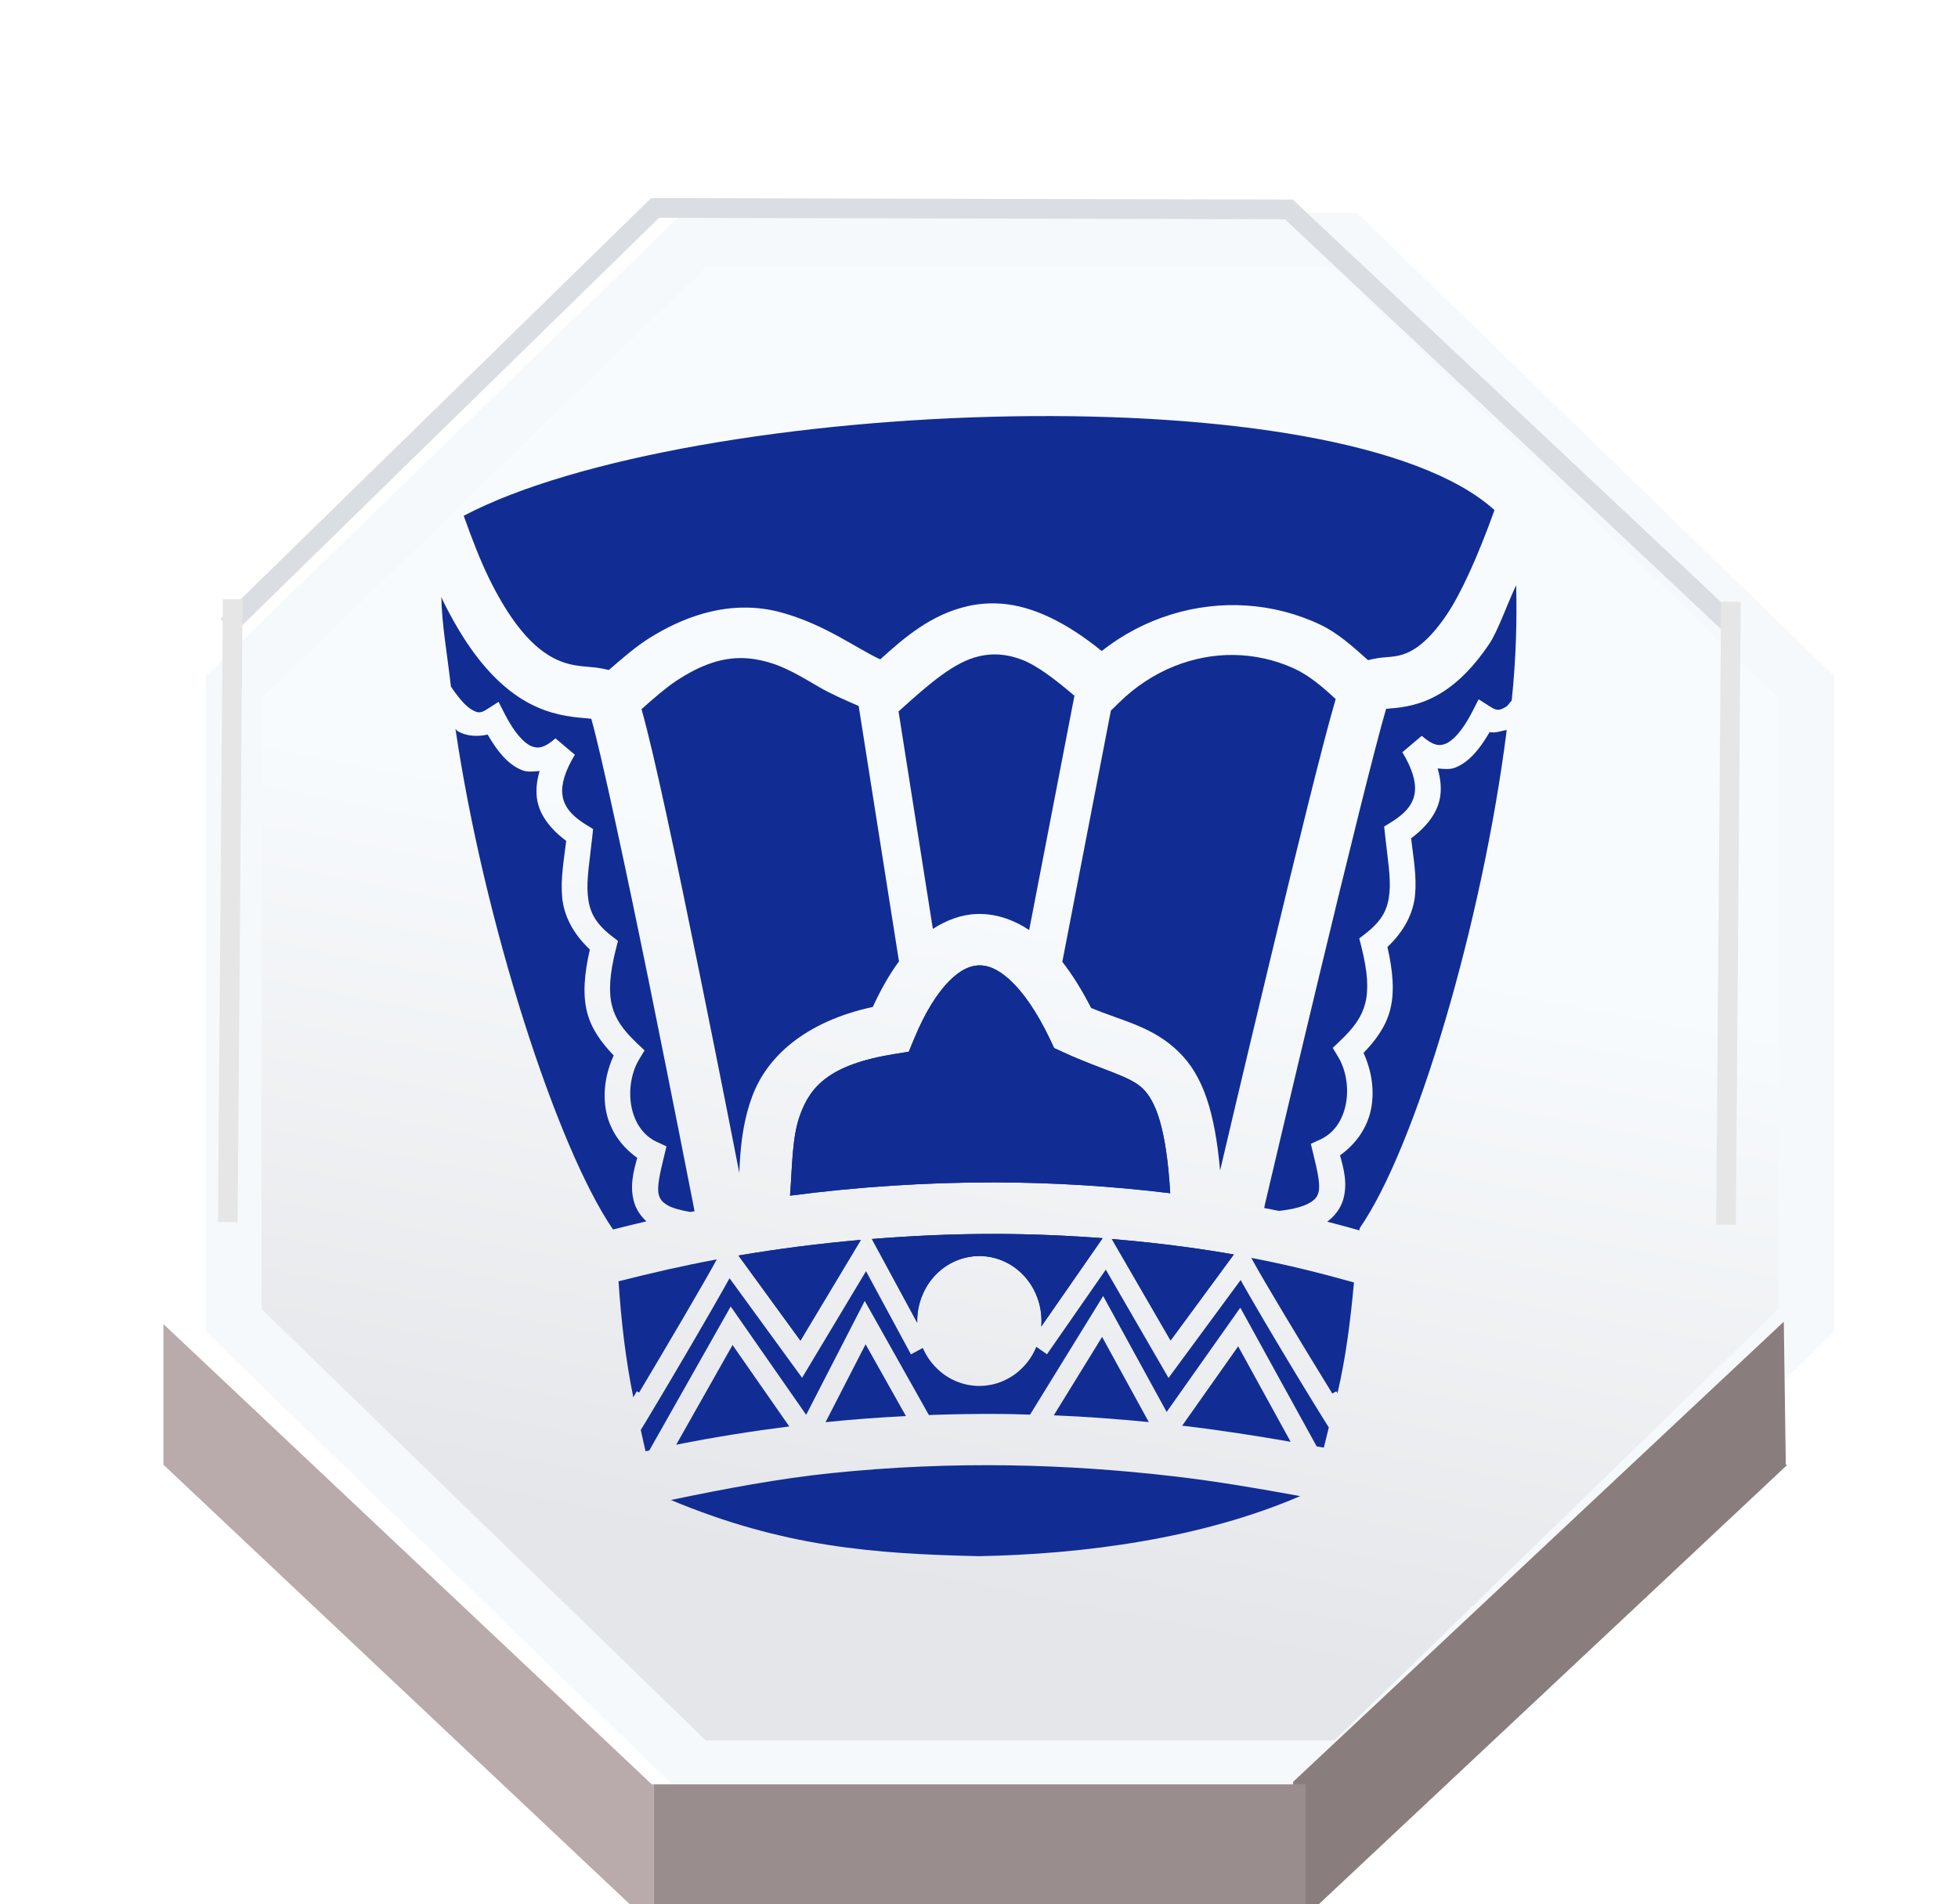 <?xml version="1.0" encoding="UTF-8" standalone="no"?>
<svg
   xmlns:dc="http://purl.org/dc/elements/1.1/"
   xmlns:cc="http://creativecommons.org/ns#"
   xmlns:rdf="http://www.w3.org/1999/02/22-rdf-syntax-ns#"
   xmlns:svg="http://www.w3.org/2000/svg"
   xmlns="http://www.w3.org/2000/svg"
   xmlns:xlink="http://www.w3.org/1999/xlink"
   xmlns:sodipodi="http://sodipodi.sourceforge.net/DTD/sodipodi-0.dtd"
   xmlns:inkscape="http://www.inkscape.org/namespaces/inkscape"
   sodipodi:docname="blue_king.svg"
   inkscape:version="1.0 (4035a4fb49, 2020-05-01)"
   version="1.1"
   id="svg2"
   height="106.985"
   width="110">
  <defs
     id="defs10">
    <linearGradient
       id="linearGradient3671"
       inkscape:collect="always">
      <stop
         id="stop3667"
         offset="0"
         style="stop-color:#e5e6e9;stop-opacity:1" />
      <stop
         id="stop3669"
         offset="1"
         style="stop-color:#f8fbfd;stop-opacity:1" />
    </linearGradient>
    <filter
       style="color-interpolation-filters:sRGB"
       id="f1"
       x="0"
       y="0"
       width="1.5"
       height="1.5">
      <feOffset
         result="offOut"
         in="SourceAlpha"
         dx="1"
         dy="0"
         id="feOffset3039" />
      <feGaussianBlur
         result="blurOut"
         in="offOut"
         stdDeviation="1"
         id="feGaussianBlur3041" />
      <!--
      <feBlend in="SourceGraphic" in2="blurOut" mode="normal" />
-->
    </filter>
    <linearGradient
       id="grad1"
       x1="0"
       y1="0"
       x2="0"
       y2="1">
      <stop
         offset="20%"
         style="stop-color:rgb(255,255,255);stop-opacity:0.6"
         id="stop3034" />
      <stop
         offset="50%"
         style="stop-color:rgb(220,0,0);stop-opacity:0.5"
         id="stop3036" />
    </linearGradient>
    <linearGradient
       id="grad0"
       x1="0"
       y1="0"
       x2="0"
       y2="1">
      <stop
         offset="20%"
         style="stop-color:rgb(0,0,0);stop-opacity:0.3"
         id="stop3029" />
      <stop
         offset="100%"
         style="stop-color:rgb(0,0,0);stop-opacity:0.6"
         id="stop3031" />
    </linearGradient>
    <inkscape:path-effect
       oposite_fuse="false"
       fuse_paths="true"
       discard_orig_path="false"
       mode="free"
       is_visible="true"
       id="path-effect4557-0-4"
       center_point="273.858,413.926"
       end_point="273.503,477.302"
       start_point="274.213,350.551"
       effect="mirror_symmetry" />
    <filter
       id="filter18479"
       inkscape:label="Drop Shadow"
       style="color-interpolation-filters:sRGB">
      <feFlood
         id="feFlood18469"
         result="flood"
         flood-color="rgb(91,93,90)"
         flood-opacity="1" />
      <feComposite
         id="feComposite18471"
         result="composite1"
         operator="in"
         in2="SourceGraphic"
         in="flood" />
      <feGaussianBlur
         id="feGaussianBlur18473"
         result="blur"
         stdDeviation="0"
         in="composite1" />
      <feOffset
         id="feOffset18475"
         result="offset"
         dy="4"
         dx="0" />
      <feComposite
         id="feComposite18477"
         result="composite2"
         operator="over"
         in2="offset"
         in="SourceGraphic" />
    </filter>
    <filter
       id="filter18479-1"
       inkscape:label="Drop Shadow"
       style="color-interpolation-filters:sRGB">
      <feFlood
         id="feFlood18469-6"
         result="flood"
         flood-color="rgb(91,93,90)"
         flood-opacity="1" />
      <feComposite
         id="feComposite18471-2"
         result="composite1"
         operator="in"
         in2="SourceGraphic"
         in="flood" />
      <feGaussianBlur
         id="feGaussianBlur18473-4"
         result="blur"
         stdDeviation="0"
         in="composite1" />
      <feOffset
         id="feOffset18475-8"
         result="offset"
         dy="4"
         dx="0" />
      <feComposite
         id="feComposite18477-8"
         result="composite2"
         operator="over"
         in2="offset"
         in="SourceGraphic" />
    </filter>
    <filter
       id="filter3592"
       inkscape:label="Drop Shadow"
       style="color-interpolation-filters:sRGB">
      <feFlood
         id="feFlood3582"
         result="flood"
         flood-color="rgb(0,0,0)"
         flood-opacity="0.498" />
      <feComposite
         id="feComposite3584"
         result="composite1"
         operator="in"
         in2="SourceGraphic"
         in="flood" />
      <feGaussianBlur
         id="feGaussianBlur3586"
         result="blur"
         stdDeviation="1"
         in="composite1" />
      <feOffset
         id="feOffset3588"
         result="offset"
         dy="4"
         dx="-1.38778e-16" />
      <feComposite
         id="feComposite3590"
         result="composite2"
         operator="over"
         in2="offset"
         in="SourceGraphic" />
    </filter>
    <filter
       id="filter3858"
       inkscape:label="Drop Shadow"
       style="color-interpolation-filters:sRGB">
      <feFlood
         id="feFlood3848"
         result="flood"
         flood-color="rgb(211,214,221)"
         flood-opacity="0.498" />
      <feComposite
         id="feComposite3850"
         result="composite1"
         operator="in"
         in2="SourceGraphic"
         in="flood" />
      <feGaussianBlur
         id="feGaussianBlur3852"
         result="blur"
         stdDeviation="0.5"
         in="composite1" />
      <feOffset
         id="feOffset3854"
         result="offset"
         dy="1"
         dx="-1.38778e-16" />
      <feComposite
         id="feComposite3856"
         result="composite2"
         operator="over"
         in2="offset"
         in="SourceGraphic" />
    </filter>
    <filter
       id="filter4473"
       inkscape:label="Drop Shadow"
       style="color-interpolation-filters:sRGB">
      <feFlood
         id="feFlood4463"
         result="flood"
         flood-color="rgb(0,0,0)"
         flood-opacity="0.498" />
      <feComposite
         id="feComposite4465"
         result="composite1"
         operator="in"
         in2="SourceGraphic"
         in="flood" />
      <feGaussianBlur
         id="feGaussianBlur4467"
         result="blur"
         stdDeviation="1"
         in="composite1" />
      <feOffset
         id="feOffset4469"
         result="offset"
         dy="4"
         dx="1.9" />
      <feComposite
         id="feComposite4471"
         result="composite2"
         operator="over"
         in2="offset"
         in="SourceGraphic" />
    </filter>
    <filter
       id="filter5784"
       inkscape:label="Drop Shadow"
       style="color-interpolation-filters:sRGB">
      <feFlood
         id="feFlood5774"
         result="flood"
         flood-color="rgb(0,0,0)"
         flood-opacity="0.498" />
      <feComposite
         id="feComposite5776"
         result="composite1"
         operator="out"
         in2="SourceGraphic"
         in="flood" />
      <feGaussianBlur
         id="feGaussianBlur5778"
         result="blur"
         stdDeviation="2"
         in="composite1" />
      <feOffset
         id="feOffset5780"
         result="offset"
         dy="-2.41474e-15"
         dx="-6.38378e-16" />
      <feComposite
         id="feComposite5782"
         result="composite2"
         operator="atop"
         in2="SourceGraphic"
         in="offset" />
    </filter>
    <filter
       id="filter5909"
       inkscape:label="Drop Shadow"
       style="color-interpolation-filters:sRGB">
      <feFlood
         id="feFlood5899"
         result="flood"
         flood-color="rgb(0,0,0)"
         flood-opacity="0.498" />
      <feComposite
         id="feComposite5901"
         result="composite1"
         operator="out"
         in2="SourceGraphic"
         in="flood" />
      <feGaussianBlur
         id="feGaussianBlur5903"
         result="blur"
         stdDeviation="2"
         in="composite1" />
      <feOffset
         id="feOffset5905"
         result="offset"
         dy="-2.41474e-15"
         dx="-6.38378e-16" />
      <feComposite
         id="feComposite5907"
         result="composite2"
         operator="atop"
         in2="SourceGraphic"
         in="offset" />
    </filter>
    <filter
       id="filter6983"
       inkscape:label="Drop Shadow"
       style="color-interpolation-filters:sRGB">
      <feFlood
         id="feFlood6973"
         result="flood"
         flood-color="rgb(0,0,0)"
         flood-opacity="0.498" />
      <feComposite
         id="feComposite6975"
         result="composite1"
         operator="out"
         in2="SourceGraphic"
         in="flood" />
      <feGaussianBlur
         id="feGaussianBlur6977"
         result="blur"
         stdDeviation="1"
         in="composite1" />
      <feOffset
         id="feOffset6979"
         result="offset"
         dy="1.8"
         dx="-6.38378e-16" />
      <feComposite
         id="feComposite6981"
         result="composite2"
         operator="atop"
         in2="SourceGraphic"
         in="offset" />
    </filter>
    <filter
       id="filter7360"
       inkscape:label="Drop Shadow"
       style="color-interpolation-filters:sRGB">
      <feFlood
         id="feFlood7350"
         result="flood"
         flood-color="rgb(0,0,0)"
         flood-opacity="0.498" />
      <feComposite
         id="feComposite7352"
         result="composite1"
         operator="out"
         in2="SourceGraphic"
         in="flood" />
      <feGaussianBlur
         id="feGaussianBlur7354"
         result="blur"
         stdDeviation="1"
         in="composite1" />
      <feOffset
         id="feOffset7356"
         result="offset"
         dy="1"
         dx="-6.38378e-16" />
      <feComposite
         id="feComposite7358"
         result="composite2"
         operator="atop"
         in2="SourceGraphic"
         in="offset" />
    </filter>
    <filter
       id="filter7608"
       inkscape:label="Drop Shadow"
       style="color-interpolation-filters:sRGB">
      <feFlood
         id="feFlood7598"
         result="flood"
         flood-color="rgb(0,0,0)"
         flood-opacity="0.498" />
      <feComposite
         id="feComposite7600"
         result="composite1"
         operator="out"
         in2="SourceGraphic"
         in="flood" />
      <feGaussianBlur
         id="feGaussianBlur7602"
         result="blur"
         stdDeviation="1"
         in="composite1" />
      <feOffset
         id="feOffset7604"
         result="offset"
         dy="1"
         dx="-6.38378e-16" />
      <feComposite
         id="feComposite7606"
         result="composite2"
         operator="atop"
         in2="SourceGraphic"
         in="offset" />
    </filter>
    <filter
       id="filter9552"
       inkscape:label="Drop Shadow"
       style="color-interpolation-filters:sRGB">
      <feFlood
         id="feFlood9542"
         result="flood"
         flood-color="rgb(0,0,0)"
         flood-opacity="0.498" />
      <feComposite
         id="feComposite9544"
         result="composite1"
         operator="out"
         in2="SourceGraphic"
         in="flood" />
      <feGaussianBlur
         id="feGaussianBlur9546"
         result="blur"
         stdDeviation="1"
         in="composite1" />
      <feOffset
         id="feOffset9548"
         result="offset"
         dy="1.5"
         dx="-6.38378e-16" />
      <feComposite
         id="feComposite9550"
         result="composite2"
         operator="atop"
         in2="SourceGraphic"
         in="offset" />
    </filter>
    <filter
       height="1.5"
       width="1.5"
       y="0"
       x="0"
       id="f1-5"
       style="color-interpolation-filters:sRGB">
      <feOffset
         id="feOffset3039-3"
         dy="0"
         dx="1"
         in="SourceAlpha"
         result="offOut" />
      <feGaussianBlur
         id="feGaussianBlur3041-5"
         stdDeviation="1"
         in="offOut"
         result="blurOut" />
      <!--
      <feBlend in="SourceGraphic" in2="blurOut" mode="normal" />
-->
    </filter>
    <inkscape:path-effect
       effect="mirror_symmetry"
       start_point="274.213,350.551"
       end_point="273.503,477.302"
       center_point="273.858,413.926"
       id="path-effect4557-0-4-2"
       is_visible="true"
       mode="free"
       discard_orig_path="false"
       fuse_paths="true"
       oposite_fuse="false" />
    <filter
       style="color-interpolation-filters:sRGB"
       inkscape:label="Drop Shadow"
       id="filter18479-7">
      <feFlood
         flood-opacity="1"
         flood-color="rgb(91,93,90)"
         result="flood"
         id="feFlood18469-0" />
      <feComposite
         in="flood"
         in2="SourceGraphic"
         operator="in"
         result="composite1"
         id="feComposite18471-9" />
      <feGaussianBlur
         in="composite1"
         stdDeviation="0"
         result="blur"
         id="feGaussianBlur18473-3" />
      <feOffset
         dx="0"
         dy="4"
         result="offset"
         id="feOffset18475-6" />
      <feComposite
         in="SourceGraphic"
         in2="offset"
         operator="over"
         result="composite2"
         id="feComposite18477-0" />
    </filter>
    <linearGradient
       inkscape:collect="always"
       xlink:href="#linearGradient3671"
       id="linearGradient3673-6"
       x1="324.016"
       y1="636.05"
       x2="330.455"
       y2="604.455"
       gradientUnits="userSpaceOnUse"
       spreadMethod="pad" />
    <filter
       style="color-interpolation-filters:sRGB"
       inkscape:label="Drop Shadow"
       id="filter4473-1">
      <feFlood
         flood-opacity="0.498"
         flood-color="rgb(0,0,0)"
         result="flood"
         id="feFlood4463-8" />
      <feComposite
         in="flood"
         in2="SourceGraphic"
         operator="in"
         result="composite1"
         id="feComposite4465-7" />
      <feGaussianBlur
         in="composite1"
         stdDeviation="1"
         result="blur"
         id="feGaussianBlur4467-9" />
      <feOffset
         dx="1.9"
         dy="4"
         result="offset"
         id="feOffset4469-2" />
      <feComposite
         in="SourceGraphic"
         in2="offset"
         operator="over"
         result="composite2"
         id="feComposite4471-0" />
    </filter>
    <filter
       style="color-interpolation-filters:sRGB"
       inkscape:label="Drop Shadow"
       id="filter3592-2">
      <feFlood
         flood-opacity="0.498"
         flood-color="rgb(0,0,0)"
         result="flood"
         id="feFlood3582-3" />
      <feComposite
         in="flood"
         in2="SourceGraphic"
         operator="in"
         result="composite1"
         id="feComposite3584-7" />
      <feGaussianBlur
         in="composite1"
         stdDeviation="1"
         result="blur"
         id="feGaussianBlur3586-5" />
      <feOffset
         dx="-1.38778e-16"
         dy="4"
         result="offset"
         id="feOffset3588-9" />
      <feComposite
         in="SourceGraphic"
         in2="offset"
         operator="over"
         result="composite2"
         id="feComposite3590-2" />
    </filter>
    <filter
       style="color-interpolation-filters:sRGB"
       inkscape:label="Drop Shadow"
       id="filter3858-2">
      <feFlood
         flood-opacity="0.498"
         flood-color="rgb(211,214,221)"
         result="flood"
         id="feFlood3848-8" />
      <feComposite
         in="flood"
         in2="SourceGraphic"
         operator="in"
         result="composite1"
         id="feComposite3850-9" />
      <feGaussianBlur
         in="composite1"
         stdDeviation="0.5"
         result="blur"
         id="feGaussianBlur3852-7" />
      <feOffset
         dx="-1.38778e-16"
         dy="1"
         result="offset"
         id="feOffset3854-3" />
      <feComposite
         in="SourceGraphic"
         in2="offset"
         operator="over"
         result="composite2"
         id="feComposite3856-6" />
    </filter>
    <filter
       style="color-interpolation-filters:sRGB"
       inkscape:label="Drop Shadow"
       id="filter5602">
      <feFlood
         flood-opacity="0.498"
         flood-color="rgb(0,0,0)"
         result="flood"
         id="feFlood5592" />
      <feComposite
         in="flood"
         in2="SourceGraphic"
         operator="out"
         result="composite1"
         id="feComposite5594" />
      <feGaussianBlur
         in="composite1"
         stdDeviation="1"
         result="blur"
         id="feGaussianBlur5596" />
      <feOffset
         dx="-6.38378e-16"
         dy="0.8"
         result="offset"
         id="feOffset5598" />
      <feComposite
         in="offset"
         in2="SourceGraphic"
         operator="atop"
         result="composite2"
         id="feComposite5600" />
    </filter>
    <filter
       style="color-interpolation-filters:sRGB"
       inkscape:label="Drop Shadow"
       id="filter3218">
      <feFlood
         flood-opacity="0.498"
         flood-color="rgb(0,0,0)"
         result="flood"
         id="feFlood3208" />
      <feComposite
         in="flood"
         in2="SourceGraphic"
         operator="out"
         result="composite1"
         id="feComposite3210" />
      <feGaussianBlur
         in="composite1"
         stdDeviation="1"
         result="blur"
         id="feGaussianBlur3212" />
      <feOffset
         dx="0"
         dy="1.5"
         result="offset"
         id="feOffset3214" />
      <feComposite
         in="offset"
         in2="SourceGraphic"
         operator="atop"
         result="composite2"
         id="feComposite3216" />
    </filter>
  </defs>
  <sodipodi:namedview
     inkscape:document-rotation="0"
     inkscape:snap-global="false"
     showguides="false"
     inkscape:pagecheckerboard="true"
     fit-margin-bottom="0"
     fit-margin-right="0"
     fit-margin-left="0"
     fit-margin-top="0"
     inkscape:current-layer="layer1"
     inkscape:window-maximized="1"
     inkscape:window-y="-8"
     inkscape:window-x="-8"
     inkscape:cy="69.548261"
     inkscape:cx="14.438326"
     inkscape:zoom="2.8284271"
     showgrid="false"
     id="namedview8"
     inkscape:window-height="1017"
     inkscape:window-width="1920"
     inkscape:pageshadow="2"
     inkscape:pageopacity="0"
     guidetolerance="10"
     gridtolerance="10"
     objecttolerance="10"
     borderopacity="1"
     bordercolor="#666666"
     pagecolor="#ffffff" />
  <g
     transform="translate(9.038,11.697)"
     style="display:inline"
     inkscape:label="Background"
     id="layer1"
     inkscape:groupmode="layer">
    <g
       id="text2985-2"
       style="font-style:normal;font-weight:normal;font-size:40px;line-height:125%;font-family:Sans;letter-spacing:0px;word-spacing:0px;fill:#b40000;fill-opacity:1;stroke:none"
       transform="translate(-122.648,-947.923)" />
    <g
       transform="translate(-9.038,-11.697)"
       id="g23850">
      <g
         id="layer1-2"
         inkscape:label="Background"
         style="display:inline"
         transform="translate(-1,17.219)">
        <g
           style="display:inline"
           id="g8433"
           transform="translate(4.629,-1.596)">
          <polygon
             transform="matrix(1.286,0,0,1.249,-365.438,-724.621)"
             style="fill:url(#linearGradient3673-6);fill-opacity:1;stroke:#f6f9fb;stroke-width:2.44;stroke-opacity:0.996;filter:url(#filter4473-1)"
             points="289.651,623.037 289.651,594.574 309.773,574.451 338.232,574.451 358.359,594.574 358.359,623.037 358.295,623.102 338.232,643.16 309.855,643.16 309.773,643.16 "
             id="polygon3242-9" />
          <g
             transform="matrix(1.106,0,0,1.106,0.386,-9.723)"
             style="fill:#b9abab;fill-opacity:1"
             id="g2351-3">
            <g
               style="filter:url(#filter3592-2)"
               id="g2776-1">
              <polygon
                 style="fill:#877a7a;fill-opacity:0.969;stroke:none"
                 points="358.299,623.105 358.299,629.414 358.342,629.457 338.461,649.334 338.232,649.334 338.232,643.246 338.232,643.16 358.295,623.102 "
                 id="polygon3244-9"
                 transform="matrix(1.258,-0.018,0.016,1.147,-373.731,-650.445)" />
              <polygon
                 transform="matrix(1.167,0,0,1.137,-332.024,-649.972)"
                 style="fill:#9a8d8d;fill-opacity:1;stroke:none"
                 points="338.176,649.406 309.867,649.406 309.855,649.406 309.855,649.262 309.855,643.246 309.855,643.16 338.232,643.16 338.232,643.246 338.232,649.334 338.232,649.406 "
                 id="polygon3246-4" />
              <polygon
                 style="fill:#b9abab;fill-opacity:1;stroke:none"
                 points="309.727,649.262 289.651,629.186 289.651,623.037 309.773,643.16 309.855,643.16 309.855,643.246 309.855,649.262 "
                 id="polygon3248-7"
                 transform="matrix(1.233,0,0,1.162,-352.468,-666.048)" />
            </g>
          </g>
          <polygon
             transform="matrix(1.286,0,0,1.286,-365.231,-745.49)"
             style="fill:none;stroke:none;stroke-width:0.25"
             points="338.232,574.451 358.359,594.574 358.359,623.037 358.295,623.102 338.232,643.16 309.855,643.16 309.773,643.16 289.651,623.037 289.651,594.574 309.773,574.451 "
             id="polygon3252-8" />
          <polyline
             transform="matrix(1.286,0,0,1.286,-365.231,-745.49)"
             style="fill:none;stroke:none;stroke-width:0.25"
             points="289.651,623.037 289.651,629.186 289.651,629.342    "
             id="polyline3254-4" />
          <polyline
             transform="matrix(1.286,0,0,1.286,-365.231,-745.49)"
             style="fill:none;stroke:none;stroke-width:0.25"
             points="309.855,643.246 309.855,649.262 309.855,649.406      309.855,649.549    "
             id="polyline3256-5" />
          <polyline
             transform="matrix(1.286,0,0,1.286,-365.231,-745.49)"
             style="fill:none;stroke:none;stroke-width:0.25"
             points="338.232,643.246 338.232,649.334 338.232,649.406      338.232,649.549    "
             id="polyline3258-0" />
          <line
             style="fill:none;stroke:none;stroke-width:0.321;stroke-miterlimit:4;stroke-dasharray:none"
             x1="95.372"
             y1="55.528"
             x2="95.372"
             y2="63.639"
             id="line3260-3" />
          <polyline
             transform="matrix(1.286,0,0,1.286,-365.231,-745.49)"
             style="fill:none;stroke:none;stroke-width:0.25;stroke-miterlimit:4;stroke-dasharray:none"
             points="289.589,629.125 289.651,629.186 309.727,649.262    "
             id="polyline3262-6" />
          <polyline
             transform="matrix(1.286,0,0,1.286,-365.231,-745.49)"
             style="fill:none;stroke:none;stroke-width:0.25;stroke-miterlimit:4;stroke-dasharray:none"
             points="338.461,649.334 358.342,629.457 358.41,629.385    "
             id="polyline3264-1" />
          <line
             style="fill:none;stroke:none;stroke-width:0.321;stroke-miterlimit:4;stroke-dasharray:none"
             x1="33.112"
             y1="89.339"
             x2="69.504"
             y2="89.339"
             id="line3266-0" />
          <path
             transform="matrix(1.106,0,0,1.106,0.386,-9.723)"
             sodipodi:nodetypes="cccc"
             inkscape:connector-curvature="0"
             id="path3703-3-6"
             d="M 7.93,25.455 29.644,4.229 61.838,4.302 84.423,25.528"
             style="display:inline;fill:none;fill-opacity:0;fill-rule:evenodd;stroke:#dadde2;stroke-width:1px;stroke-linecap:butt;stroke-linejoin:miter;stroke-opacity:1;filter:url(#filter3858-2)" />
          <path
             inkscape:connector-curvature="0"
             id="path4475-3"
             d="M 9.445,18.041 9.168,53.032"
             style="fill:none;fill-rule:evenodd;stroke:#e6e6e6;stroke-width:1.106px;stroke-linecap:butt;stroke-linejoin:miter;stroke-opacity:1" />
          <path
             inkscape:connector-curvature="0"
             id="path4475-2-2"
             d="M 93.613,18.188 93.336,53.178"
             style="display:inline;fill:none;fill-rule:evenodd;stroke:#e6e6e6;stroke-width:1.106px;stroke-linecap:butt;stroke-linejoin:miter;stroke-opacity:1" />
        </g>
      </g>
      <g
         id="layer2-0"
         inkscape:label="Symbol"
         style="display:inline"
         transform="translate(-1,17.219)" />
    </g>
    <g
       transform="matrix(0.95,0,0,0.95,100.903,-12.406)"
       id="g17436"
       style="display:inline;fill:#112d94;fill-opacity:1;filter:url(#filter3218)">
      <path
         transform="matrix(1.17,0,0,1.17,-111.086,3.827)"
         d="m 58.615,64.133 -2.83,4.01 c 1.886,0.221 3.702,0.506 5.482,0.814 z"
         style="display:inline;fill:#112d94;fill-opacity:1;stroke:none;stroke-width:1.498;stroke-linecap:butt;stroke-linejoin:miter;stroke-miterlimit:4;stroke-dasharray:none;stroke-opacity:1"
         id="path950" />
      <path
         transform="matrix(1.17,0,0,1.17,-111.086,3.827)"
         d="m 33.059,64.066 -2.848,5.039 c 1.95,-0.389 3.852,-0.689 5.715,-0.924 z"
         style="display:inline;fill:#112d94;fill-opacity:1;stroke:none;stroke-width:1.498;stroke-linecap:butt;stroke-linejoin:miter;stroke-miterlimit:4;stroke-dasharray:none;stroke-opacity:1"
         id="path1003" />
      <path
         transform="matrix(1.17,0,0,1.17,-111.086,3.827)"
         d="m 39.783,64.029 -2.023,3.936 c 1.379,-0.142 2.73,-0.239 4.062,-0.307 z"
         style="display:inline;fill:#112d94;fill-opacity:1;stroke:none;stroke-width:1.498;stroke-linecap:butt;stroke-linejoin:miter;stroke-miterlimit:4;stroke-dasharray:none;stroke-opacity:1"
         id="path1001" />
      <path
         transform="matrix(1.17,0,0,1.17,-111.086,3.827)"
         d="m 51.738,63.656 -2.441,3.963 c 1.639,0.069 3.236,0.188 4.801,0.342 z"
         style="display:inline;fill:#112d94;fill-opacity:1;stroke:none;stroke-width:1.498;stroke-linecap:butt;stroke-linejoin:miter;stroke-miterlimit:4;stroke-dasharray:none;stroke-opacity:1"
         id="path999" />
      <path
         transform="matrix(1.17,0,0,1.17,-111.086,3.827)"
         d="m 39.545,58.752 c -2.066,0.181 -4.132,0.442 -6.188,0.791 l 3.133,4.301 z"
         style="display:inline;fill:#112d94;fill-opacity:1;stroke:none;stroke-width:1.498;stroke-linecap:butt;stroke-linejoin:miter;stroke-miterlimit:4;stroke-dasharray:none;stroke-opacity:1"
         id="path997" />
      <path
         transform="matrix(1.17,0,0,1.17,-111.086,3.827)"
         d="m 39.545,58.752 -3.055,5.092 -3.133,-4.301 c 2.056,-0.349 4.121,-0.61 6.188,-0.791 z"
         style="display:inline;fill:#112d94;fill-opacity:1;stroke:none;stroke-width:1.498;stroke-linecap:butt;stroke-linejoin:miter;stroke-miterlimit:4;stroke-dasharray:none;stroke-opacity:1"
         id="path995" />
      <path
         transform="matrix(1.17,0,0,1.17,-111.086,3.827)"
         d="m 52.23,58.709 2.969,5.127 3.197,-4.346 c -2.018,-0.354 -4.079,-0.608 -6.166,-0.781 z"
         style="display:inline;fill:#112d94;fill-opacity:1;stroke:none;stroke-width:1.498;stroke-linecap:butt;stroke-linejoin:miter;stroke-miterlimit:4;stroke-dasharray:none;stroke-opacity:1"
         id="path993" />
      <path
         transform="matrix(1.17,0,0,1.17,-111.086,3.827)"
         d="m 52.23,58.709 c 2.087,0.173 4.148,0.427 6.166,0.781 l -3.197,4.346 z"
         style="display:inline;fill:#112d94;fill-opacity:1;stroke:none;stroke-width:1.498;stroke-linecap:butt;stroke-linejoin:miter;stroke-miterlimit:4;stroke-dasharray:none;stroke-opacity:1"
         id="path991" />
      <path
         transform="matrix(1.17,0,0,1.17,-111.086,3.827)"
         d="m 46.293,58.451 c -2.053,-0.003 -4.121,0.09 -6.189,0.256 l 2.291,4.232 a 3.141,3.284 0 0 1 -0.002,-0.088 3.141,3.284 0 0 1 0,-0.074 3.141,3.284 0 0 1 0.008,-0.154 3.141,3.284 0 0 1 0.014,-0.152 3.141,3.284 0 0 1 0.02,-0.152 3.141,3.284 0 0 1 0.027,-0.152 3.141,3.284 0 0 1 0.035,-0.148 3.141,3.284 0 0 1 0.041,-0.148 3.141,3.284 0 0 1 0.047,-0.146 3.141,3.284 0 0 1 0.055,-0.143 3.141,3.284 0 0 1 0.061,-0.141 3.141,3.284 0 0 1 0.066,-0.139 3.141,3.284 0 0 1 0.072,-0.133 3.141,3.284 0 0 1 0.078,-0.131 A 3.141,3.284 0 0 1 43,60.91 a 3.141,3.284 0 0 1 0.09,-0.121 3.141,3.284 0 0 1 0.096,-0.117 3.141,3.284 0 0 1 0.1,-0.113 3.141,3.284 0 0 1 0.105,-0.107 3.141,3.284 0 0 1 0.111,-0.104 3.141,3.284 0 0 1 0.113,-0.096 3.141,3.284 0 0 1 0.119,-0.092 3.141,3.284 0 0 1 0.123,-0.086 3.141,3.284 0 0 1 0.127,-0.078 3.141,3.284 0 0 1 0.129,-0.072 3.141,3.284 0 0 1 0.133,-0.066 3.141,3.284 0 0 1 0.137,-0.061 3.141,3.284 0 0 1 0.137,-0.053 3.141,3.284 0 0 1 0.141,-0.047 3.141,3.284 0 0 1 0.143,-0.039 3.141,3.284 0 0 1 0.145,-0.031 3.141,3.284 0 0 1 0.145,-0.025 3.141,3.284 0 0 1 0.146,-0.02 3.141,3.284 0 0 1 0.148,-0.01 3.141,3.284 0 0 1 0.146,-0.004 3.141,3.284 0 0 1 0.07,0 3.141,3.284 0 0 1 0.148,0.008 3.141,3.284 0 0 1 0.146,0.014 3.141,3.284 0 0 1 0.145,0.021 3.141,3.284 0 0 1 0.146,0.029 3.141,3.284 0 0 1 0.143,0.035 3.141,3.284 0 0 1 0.141,0.043 3.141,3.284 0 0 1 0.141,0.049 3.141,3.284 0 0 1 0.137,0.057 3.141,3.284 0 0 1 0.135,0.064 3.141,3.284 0 0 1 0.131,0.068 3.141,3.284 0 0 1 0.129,0.076 3.141,3.284 0 0 1 0.125,0.082 3.141,3.284 0 0 1 0.119,0.088 3.141,3.284 0 0 1 0.117,0.094 3.141,3.284 0 0 1 0.113,0.1 3.141,3.284 0 0 1 0.107,0.105 3.141,3.284 0 0 1 0.104,0.109 3.141,3.284 0 0 1 0.098,0.115 3.141,3.284 0 0 1 0.092,0.121 3.141,3.284 0 0 1 0.088,0.123 3.141,3.284 0 0 1 0.082,0.129 3.141,3.284 0 0 1 0.076,0.131 3.141,3.284 0 0 1 0.068,0.137 3.141,3.284 0 0 1 0.064,0.139 3.141,3.284 0 0 1 0.057,0.143 3.141,3.284 0 0 1 0.051,0.145 3.141,3.284 0 0 1 0.045,0.146 3.141,3.284 0 0 1 0.037,0.148 3.141,3.284 0 0 1 0.031,0.15 3.141,3.284 0 0 1 0.023,0.152 3.141,3.284 0 0 1 0.018,0.152 3.141,3.284 0 0 1 0.01,0.154 3.141,3.284 0 0 1 0.004,0.154 3.141,3.284 0 0 1 -0.002,0.127 3.141,3.284 0 0 1 -0.01,0.154 l 3.102,-4.465 C 49.956,58.53 48.132,58.454 46.293,58.451 Z"
         style="display:inline;fill:#112d94;fill-opacity:1;stroke:none;stroke-width:1.498;stroke-linecap:butt;stroke-linejoin:miter;stroke-miterlimit:4;stroke-dasharray:none;stroke-opacity:1"
         id="path989" />
      <path
         transform="matrix(1.17,0,0,1.17,-111.086,3.827)"
         d="m 46.293,58.451 c 1.839,0.002 3.663,0.079 5.471,0.217 l -3.102,4.465 a 3.141,3.284 0 0 0 0.01,-0.154 3.141,3.284 0 0 0 0.002,-0.127 3.141,3.284 0 0 0 -0.004,-0.154 3.141,3.284 0 0 0 -0.01,-0.154 3.141,3.284 0 0 0 -0.018,-0.152 3.141,3.284 0 0 0 -0.023,-0.152 3.141,3.284 0 0 0 -0.031,-0.15 3.141,3.284 0 0 0 -0.037,-0.148 3.141,3.284 0 0 0 -0.045,-0.146 3.141,3.284 0 0 0 -0.051,-0.145 3.141,3.284 0 0 0 -0.057,-0.143 3.141,3.284 0 0 0 -0.064,-0.139 3.141,3.284 0 0 0 -0.068,-0.137 3.141,3.284 0 0 0 -0.076,-0.131 3.141,3.284 0 0 0 -0.082,-0.129 3.141,3.284 0 0 0 -0.088,-0.123 3.141,3.284 0 0 0 -0.092,-0.121 3.141,3.284 0 0 0 -0.098,-0.115 3.141,3.284 0 0 0 -0.104,-0.109 3.141,3.284 0 0 0 -0.107,-0.105 3.141,3.284 0 0 0 -0.113,-0.1 3.141,3.284 0 0 0 -0.117,-0.094 3.141,3.284 0 0 0 -0.119,-0.088 3.141,3.284 0 0 0 -0.125,-0.082 3.141,3.284 0 0 0 -0.129,-0.076 3.141,3.284 0 0 0 -0.131,-0.068 3.141,3.284 0 0 0 -0.135,-0.064 3.141,3.284 0 0 0 -0.137,-0.057 3.141,3.284 0 0 0 -0.141,-0.049 3.141,3.284 0 0 0 -0.141,-0.043 3.141,3.284 0 0 0 -0.143,-0.035 3.141,3.284 0 0 0 -0.146,-0.029 3.141,3.284 0 0 0 -0.145,-0.021 3.141,3.284 0 0 0 -0.146,-0.014 3.141,3.284 0 0 0 -0.148,-0.008 3.141,3.284 0 0 0 -0.07,0 3.141,3.284 0 0 0 -0.146,0.004 3.141,3.284 0 0 0 -0.148,0.01 3.141,3.284 0 0 0 -0.146,0.02 3.141,3.284 0 0 0 -0.145,0.025 3.141,3.284 0 0 0 -0.145,0.031 3.141,3.284 0 0 0 -0.143,0.039 3.141,3.284 0 0 0 -0.141,0.047 3.141,3.284 0 0 0 -0.137,0.053 3.141,3.284 0 0 0 -0.137,0.061 3.141,3.284 0 0 0 -0.133,0.066 3.141,3.284 0 0 0 -0.129,0.072 3.141,3.284 0 0 0 -0.127,0.078 3.141,3.284 0 0 0 -0.123,0.086 3.141,3.284 0 0 0 -0.119,0.092 3.141,3.284 0 0 0 -0.113,0.096 3.141,3.284 0 0 0 -0.111,0.104 3.141,3.284 0 0 0 -0.105,0.107 3.141,3.284 0 0 0 -0.1,0.113 3.141,3.284 0 0 0 -0.096,0.117 3.141,3.284 0 0 0 -0.09,0.121 3.141,3.284 0 0 0 -0.084,0.127 3.141,3.284 0 0 0 -0.078,0.131 3.141,3.284 0 0 0 -0.072,0.133 3.141,3.284 0 0 0 -0.066,0.139 3.141,3.284 0 0 0 -0.061,0.141 3.141,3.284 0 0 0 -0.055,0.143 3.141,3.284 0 0 0 -0.047,0.146 3.141,3.284 0 0 0 -0.041,0.148 3.141,3.284 0 0 0 -0.035,0.148 3.141,3.284 0 0 0 -0.027,0.152 3.141,3.284 0 0 0 -0.02,0.152 3.141,3.284 0 0 0 -0.014,0.152 3.141,3.284 0 0 0 -0.008,0.154 3.141,3.284 0 0 0 0,0.074 3.141,3.284 0 0 0 0.002,0.088 l -2.291,-4.232 c 2.069,-0.166 4.136,-0.258 6.189,-0.256 z"
         style="display:inline;fill:#112d94;fill-opacity:1;stroke:none;stroke-width:1.498;stroke-linecap:butt;stroke-linejoin:miter;stroke-miterlimit:4;stroke-dasharray:none;stroke-opacity:1"
         id="path987" />
      <path
         transform="matrix(1.17,0,0,1.17,-111.086,3.827)"
         d="m 45.5,44.879 c -0.428,0.013 -0.913,0.209 -1.496,0.797 -0.583,0.588 -1.209,1.559 -1.76,2.895 L 41.967,49.242 41.25,49.357 c -1.659,0.266 -2.721,0.68 -3.434,1.201 -0.712,0.521 -1.074,1.151 -1.332,1.846 -0.427,1.151 -0.402,2.622 -0.52,4.113 3.444,-0.45 6.904,-0.674 10.33,-0.67 3,0.004 5.971,0.192 8.887,0.547 -0.101,-1.679 -0.289,-2.846 -0.531,-3.67 -0.242,-0.824 -0.537,-1.304 -0.848,-1.609 -0.674,-0.663 -2,-0.913 -4.061,-1.861 L 49.312,49.057 49.111,48.629 C 48.429,47.185 47.706,46.186 47.066,45.605 46.427,45.024 45.928,44.865 45.5,44.879 Z"
         style="display:inline;fill:#112d94;fill-opacity:1;stroke:none;stroke-width:1.498;stroke-linecap:butt;stroke-linejoin:miter;stroke-miterlimit:4;stroke-dasharray:none;stroke-opacity:1"
         id="path985" />
      <path
         transform="matrix(1.17,0,0,1.17,-111.086,3.827)"
         d="m 45.5,44.879 c 0.428,-0.013 0.927,0.146 1.566,0.727 0.639,0.581 1.362,1.58 2.045,3.023 l 0.201,0.428 0.43,0.197 c 2.06,0.948 3.387,1.198 4.061,1.861 0.31,0.306 0.606,0.786 0.848,1.609 0.242,0.824 0.431,1.991 0.531,3.67 -2.916,-0.355 -5.887,-0.543 -8.887,-0.547 -3.426,-0.004 -6.886,0.22 -10.33,0.67 0.118,-1.491 0.092,-2.962 0.52,-4.113 0.258,-0.695 0.62,-1.324 1.332,-1.846 0.712,-0.521 1.774,-0.935 3.434,-1.201 l 0.717,-0.115 0.277,-0.672 C 42.795,47.234 43.421,46.264 44.004,45.676 44.587,45.088 45.072,44.892 45.5,44.879 Z"
         style="display:inline;fill:#112d94;fill-opacity:1;stroke:none;stroke-width:1.498;stroke-linecap:butt;stroke-linejoin:miter;stroke-miterlimit:4;stroke-dasharray:none;stroke-opacity:1"
         id="path983" />
      <path
         transform="matrix(1.17,0,0,1.17,-111.086,3.827)"
         d="m 52.182,32 -2.455,12.699 c 0.517,0.664 1,1.44 1.455,2.332 0.801,0.335 1.583,0.569 2.328,0.881 0.745,0.312 1.455,0.703 2.115,1.354 0.594,0.584 1.046,1.321 1.383,2.291 0.337,0.97 0.56,2.174 0.693,3.691 0.212,-0.901 1.184,-5.044 2.486,-10.465 1.361,-5.666 2.716,-11.183 3.357,-13.365 -0.664,-0.615 -1.347,-1.202 -2.111,-1.549 -0.968,-0.439 -1.995,-0.664 -3.025,-0.68 -1.031,-0.016 -2.064,0.18 -3.047,0.578 -0.983,0.398 -1.915,1.001 -2.74,1.805 z"
         style="display:inline;fill:#112d94;fill-opacity:1;stroke:none;stroke-width:1.498;stroke-linecap:butt;stroke-linejoin:miter;stroke-miterlimit:4;stroke-dasharray:none;stroke-opacity:1"
         id="path981" />
      <path
         transform="matrix(1.17,0,0,1.17,-111.086,3.827)"
         d="m 41.449,32.043 1.734,10.992 c 0.686,-0.442 1.436,-0.729 2.234,-0.754 0.919,-0.029 1.82,0.272 2.635,0.811 l 2.287,-11.84 C 49.345,30.401 48.431,29.717 47.713,29.439 46.86,29.11 46.163,29.109 45.533,29.25 c -0.63,0.141 -1.264,0.491 -1.918,0.965 -0.654,0.474 -1.325,1.071 -2.031,1.707 z"
         style="display:inline;fill:#112d94;fill-opacity:1;stroke:none;stroke-width:1.498;stroke-linecap:butt;stroke-linejoin:miter;stroke-miterlimit:4;stroke-dasharray:none;stroke-opacity:1"
         id="path979" />
      <path
         transform="matrix(1.17,0,0,1.17,-111.086,3.827)"
         d="m 33.4,55.373 c 0.012,-0.309 0.023,-0.538 0.049,-0.877 0.07,-0.933 0.219,-1.963 0.602,-2.994 0.372,-1.002 1.038,-1.947 2.041,-2.734 0.501,-0.394 1.088,-0.748 1.762,-1.051 0.674,-0.302 1.436,-0.552 2.293,-0.738 0.4,-0.868 0.837,-1.641 1.324,-2.303 L 39.434,31.768 c -0.7,-0.306 -1.411,-0.611 -2.023,-0.971 -0.884,-0.519 -1.709,-1.012 -2.562,-1.248 -0.427,-0.118 -0.864,-0.198 -1.332,-0.203 -0.468,-0.005 -0.968,0.066 -1.516,0.248 -0.548,0.182 -1.145,0.477 -1.811,0.92 -0.519,0.346 -1.121,0.87 -1.732,1.414 0.644,2.262 1.788,7.714 2.934,13.355 1.062,5.229 1.791,8.97 2.01,10.09 z"
         style="display:inline;fill:#112d94;fill-opacity:1;stroke:none;stroke-width:1.498;stroke-linecap:butt;stroke-linejoin:miter;stroke-miterlimit:4;stroke-dasharray:none;stroke-opacity:1"
         id="path977" />
      <path
         transform="matrix(1.17,0,0,1.17,-111.086,3.827)"
         d="m 18.824,30.785 c 0.341,0.509 0.706,0.952 1.004,1.137 0.329,0.204 0.474,0.232 0.803,0.021 l 0.602,-0.385 0.324,0.637 c 0.496,0.971 0.995,1.468 1.338,1.605 0.343,0.138 0.65,0.091 1.215,-0.395 l 0.979,0.828 c -0.491,0.809 -0.695,1.488 -0.631,2.012 0.032,0.262 0.122,0.513 0.309,0.764 0.187,0.251 0.471,0.502 0.895,0.764 l 0.348,0.215 -0.043,0.406 c -0.125,1.17 -0.299,2.15 -0.225,2.932 0.037,0.391 0.117,0.735 0.297,1.066 0.18,0.331 0.459,0.65 0.895,0.99 l 0.334,0.26 -0.104,0.41 c -0.333,1.32 -0.369,2.198 -0.195,2.875 0.174,0.677 0.559,1.221 1.262,1.889 l 0.381,0.359 -0.271,0.449 c -0.395,0.65 -0.549,1.567 -0.395,2.375 0.077,0.404 0.222,0.772 0.436,1.08 0.214,0.308 0.497,0.558 0.854,0.723 l 0.484,0.223 -0.125,0.518 c -0.194,0.802 -0.377,1.553 -0.258,1.949 0.06,0.198 0.151,0.342 0.443,0.514 0.225,0.132 0.628,0.248 1.143,0.336 0.071,-0.014 0.143,-0.025 0.215,-0.039 l -0.004,-0.023 v -0.004 c 0,0 -1.078,-5.533 -2.285,-11.477 -1.167,-5.747 -2.457,-11.742 -2.93,-13.381 -0.076,-0.01 -0.08,-0.015 -0.197,-0.025 -0.553,-0.047 -1.491,-0.105 -2.531,-0.562 -0.52,-0.229 -1.049,-0.549 -1.582,-0.994 C 21.072,30.391 20.535,29.821 20,29.096 19.465,28.37 18.933,27.488 18.406,26.416 c -0.022,-0.046 -0.044,-0.116 -0.066,-0.162 0.018,1.356 0.313,3.003 0.484,4.531 z"
         style="display:inline;fill:#112d94;fill-opacity:1;stroke:none;stroke-width:1.498;stroke-linecap:butt;stroke-linejoin:miter;stroke-miterlimit:4;stroke-dasharray:none;stroke-opacity:1"
         id="path975" />
      <path
         transform="matrix(1.17,0,0,1.17,-111.086,3.827)"
         d="m 27.016,58.227 c 0.563,-0.139 1.124,-0.284 1.689,-0.412 -0.299,-0.275 -0.512,-0.603 -0.615,-0.947 -0.249,-0.829 -0.03,-1.595 0.15,-2.264 -0.412,-0.291 -0.76,-0.646 -1.027,-1.045 -0.268,-0.399 -0.455,-0.843 -0.545,-1.312 -0.183,-0.955 -0.014,-1.942 0.383,-2.818 -0.628,-0.655 -1.126,-1.336 -1.342,-2.176 -0.229,-0.891 -0.147,-1.924 0.137,-3.178 -0.423,-0.398 -0.752,-0.824 -0.984,-1.266 -0.233,-0.442 -0.37,-0.899 -0.414,-1.361 -0.089,-0.941 0.085,-1.881 0.203,-2.863 -0.412,-0.307 -0.757,-0.644 -1.012,-1.008 -0.255,-0.364 -0.42,-0.755 -0.471,-1.172 -0.056,-0.453 0.01,-0.903 0.139,-1.352 -0.302,0.023 -0.609,0.071 -0.896,-0.045 -0.706,-0.284 -1.237,-0.945 -1.73,-1.795 -0.542,0.116 -1.097,0.086 -1.537,-0.188 -0.037,-0.023 -0.054,-0.075 -0.09,-0.1 1.44,9.757 5.123,21.161 7.963,25.301 z"
         style="display:inline;fill:#112d94;fill-opacity:1;stroke:none;stroke-width:1.498;stroke-linecap:butt;stroke-linejoin:miter;stroke-miterlimit:4;stroke-dasharray:none;stroke-opacity:1"
         id="path973" />
      <path
         transform="matrix(1.17,0,0,1.17,-111.086,3.827)"
         d="m 28.043,66.709 c 0.076,-0.133 0.093,-0.162 0.176,-0.307 l 0.117,0.066 c 1.437,-2.408 3.261,-5.508 3.928,-6.73 -1.668,0.308 -3.323,0.69 -4.967,1.107 0.128,1.959 0.355,3.952 0.746,5.863 z"
         style="display:inline;fill:#112d94;fill-opacity:1;stroke:none;stroke-width:1.498;stroke-linecap:butt;stroke-linejoin:miter;stroke-miterlimit:4;stroke-dasharray:none;stroke-opacity:1"
         id="path971" />
      <path
         transform="matrix(1.17,0,0,1.17,-111.086,3.827)"
         d="m 61.752,71.703 c -2.076,-0.378 -4.174,-0.743 -6.385,-1 -2.667,-0.31 -5.438,-0.512 -8.324,-0.555 -2.886,-0.043 -5.887,0.073 -9.018,0.396 -2.584,0.267 -5.316,0.778 -8.082,1.355 5.685,2.376 10.235,2.717 15.557,2.84 5.351,-0.099 11.294,-0.902 16.252,-3.037 z"
         style="display:inline;fill:#112d94;fill-opacity:1;stroke:none;stroke-width:1.498;stroke-linecap:butt;stroke-linejoin:miter;stroke-miterlimit:4;stroke-dasharray:none;stroke-opacity:1"
         id="path969" />
      <path
         transform="matrix(1.17,0,0,1.17,-111.086,3.827)"
         d="M 63.197,68.232 C 63.112,68.096 63.059,68.015 62.967,67.867 61.536,65.566 59.631,62.374 58.74,60.781 l -3.645,4.949 -3.17,-5.475 -2.973,4.277 -0.539,-0.375 a 3.141,3.284 0 0 1 -0.047,0.105 3.141,3.284 0 0 1 -0.066,0.139 3.141,3.284 0 0 1 -0.072,0.133 3.141,3.284 0 0 1 -0.078,0.131 3.141,3.284 0 0 1 -0.084,0.127 3.141,3.284 0 0 1 -0.09,0.121 3.141,3.284 0 0 1 -0.096,0.117 3.141,3.284 0 0 1 -0.1,0.113 3.141,3.284 0 0 1 -0.105,0.107 3.141,3.284 0 0 1 -0.111,0.104 3.141,3.284 0 0 1 -0.113,0.096 3.141,3.284 0 0 1 -0.119,0.092 3.141,3.284 0 0 1 -0.123,0.084 3.141,3.284 0 0 1 -0.127,0.08 3.141,3.284 0 0 1 -0.129,0.072 3.141,3.284 0 0 1 -0.133,0.066 3.141,3.284 0 0 1 -0.137,0.061 3.141,3.284 0 0 1 -0.137,0.053 3.141,3.284 0 0 1 -0.141,0.047 3.141,3.284 0 0 1 -0.143,0.039 3.141,3.284 0 0 1 -0.145,0.031 3.141,3.284 0 0 1 -0.145,0.025 3.141,3.284 0 0 1 -0.146,0.02 3.141,3.284 0 0 1 -0.148,0.01 3.141,3.284 0 0 1 -0.146,0.004 3.141,3.284 0 0 1 -0.051,0 3.141,3.284 0 0 1 -0.146,-0.006 3.141,3.284 0 0 1 -0.146,-0.014 3.141,3.284 0 0 1 -0.146,-0.021 3.141,3.284 0 0 1 -0.145,-0.027 3.141,3.284 0 0 1 -0.145,-0.035 3.141,3.284 0 0 1 -0.141,-0.041 3.141,3.284 0 0 1 -0.141,-0.049 3.141,3.284 0 0 1 -0.137,-0.055 3.141,3.284 0 0 1 -0.135,-0.062 3.141,3.284 0 0 1 -0.133,-0.068 3.141,3.284 0 0 1 -0.129,-0.076 3.141,3.284 0 0 1 -0.125,-0.082 3.141,3.284 0 0 1 -0.121,-0.086 3.141,3.284 0 0 1 -0.117,-0.094 3.141,3.284 0 0 1 -0.113,-0.1 3.141,3.284 0 0 1 -0.107,-0.104 3.141,3.284 0 0 1 -0.104,-0.109 3.141,3.284 0 0 1 -0.1,-0.115 3.141,3.284 0 0 1 -0.094,-0.119 3.141,3.284 0 0 1 -0.088,-0.123 3.141,3.284 0 0 1 -0.082,-0.127 3.141,3.284 0 0 1 -0.076,-0.133 3.141,3.284 0 0 1 -0.07,-0.135 3.141,3.284 0 0 1 -0.064,-0.139 l -0.6,0.324 -2.271,-4.203 -3.232,5.387 -3.666,-5.031 c -0.883,1.592 -2.758,4.797 -4.152,7.117 -0.134,0.223 -0.216,0.354 -0.336,0.553 0.083,0.356 0.156,0.713 0.246,1.076 0.062,-0.013 0.124,-0.028 0.186,-0.041 l 4.115,-7.277 3.814,5.475 2.961,-5.756 3.242,5.768 c 1.389,-0.05 2.755,-0.069 4.094,-0.049 0.342,0.005 0.678,0.02 1.018,0.029 L 51.791,61.59 55,67.449 58.723,62.178 62.582,69.188 c 0.119,0.022 0.24,0.044 0.361,0.064 0.092,-0.344 0.167,-0.682 0.254,-1.02 z"
         style="display:inline;fill:#112d94;fill-opacity:1;stroke:none;stroke-width:1.498;stroke-linecap:butt;stroke-linejoin:miter;stroke-miterlimit:4;stroke-dasharray:none;stroke-opacity:1"
         id="path965" />
      <path
         transform="matrix(1.17,0,0,1.17,-111.086,3.827)"
         d="m 64.467,60.904 c -1.695,-0.476 -3.419,-0.906 -5.189,-1.242 0.603,1.121 2.581,4.397 4.096,6.857 l 0.203,-0.117 c 0.027,0.047 0.031,0.054 0.057,0.1 0.428,-1.813 0.664,-3.733 0.834,-5.598 z"
         style="display:inline;fill:#112d94;fill-opacity:1;stroke:none;stroke-width:1.498;stroke-linecap:butt;stroke-linejoin:miter;stroke-miterlimit:4;stroke-dasharray:none;stroke-opacity:1"
         id="path963" />
      <path
         transform="matrix(1.17,0,0,1.17,-111.086,3.827)"
         d="m 72.188,32.979 c -0.29,0.045 -0.559,0.173 -0.863,0.107 -0.494,0.85 -1.026,1.509 -1.732,1.793 -0.288,0.116 -0.594,0.068 -0.896,0.045 0.129,0.448 0.194,0.898 0.139,1.352 -0.051,0.417 -0.214,0.808 -0.469,1.172 -0.254,0.364 -0.6,0.7 -1.012,1.008 0.118,0.982 0.291,1.924 0.201,2.865 -0.044,0.462 -0.182,0.92 -0.414,1.361 -0.232,0.442 -0.559,0.868 -0.982,1.266 0.284,1.253 0.366,2.285 0.137,3.176 -0.216,0.841 -0.715,1.522 -1.344,2.178 0.396,0.876 0.566,1.862 0.383,2.816 -0.09,0.47 -0.278,0.915 -0.545,1.314 -0.267,0.399 -0.615,0.754 -1.027,1.045 0.18,0.668 0.402,1.433 0.152,2.262 -0.123,0.409 -0.402,0.797 -0.799,1.096 0.548,0.135 1.085,0.289 1.627,0.436 2.8e-5,-0.039 0.012,-0.07 0.012,-0.109 2.84,-4.087 6.208,-15.486 7.434,-25.182 z"
         style="display:inline;fill:#112d94;fill-opacity:1;stroke:none;stroke-width:1.498;stroke-linecap:butt;stroke-linejoin:miter;stroke-miterlimit:4;stroke-dasharray:none;stroke-opacity:1"
         id="path961" />
      <path
         transform="matrix(1.17,0,0,1.17,-111.086,3.827)"
         d="m 72.664,25.668 c -0.455,0.953 -0.918,2.311 -1.365,2.973 -0.485,0.717 -0.966,1.278 -1.443,1.719 -0.477,0.44 -0.951,0.76 -1.422,0.992 -0.942,0.465 -1.812,0.515 -2.275,0.553 -0.047,0.004 -0.029,0.004 -0.066,0.008 -0.513,1.725 -1.992,7.701 -3.379,13.477 -1.434,5.971 -2.738,11.531 -2.738,11.531 l -0.045,0.221 c 0.248,0.048 0.497,0.094 0.744,0.145 0.764,-0.081 1.268,-0.239 1.553,-0.406 0.292,-0.171 0.384,-0.317 0.443,-0.516 0.119,-0.397 -0.064,-1.147 -0.258,-1.949 l -0.125,-0.518 0.482,-0.223 c 0.356,-0.165 0.641,-0.414 0.855,-0.723 0.214,-0.308 0.358,-0.676 0.436,-1.08 0.155,-0.808 9.33e-4,-1.725 -0.395,-2.375 L 63.395,49.049 63.773,48.688 c 0.702,-0.668 1.09,-1.212 1.264,-1.889 0.174,-0.677 0.136,-1.555 -0.197,-2.875 l -0.104,-0.41 0.334,-0.258 c 0.436,-0.34 0.716,-0.658 0.896,-0.99 0.18,-0.332 0.26,-0.677 0.297,-1.068 0.074,-0.782 -0.1,-1.761 -0.225,-2.932 l -0.043,-0.406 0.348,-0.215 c 0.423,-0.262 0.708,-0.513 0.895,-0.764 0.187,-0.251 0.275,-0.502 0.307,-0.764 0.064,-0.524 -0.14,-1.203 -0.631,-2.012 l 0.979,-0.828 c 0.565,0.486 0.872,0.534 1.215,0.396 0.343,-0.138 0.84,-0.636 1.336,-1.607 l 0.326,-0.637 0.604,0.385 c 0.329,0.21 0.474,0.183 0.803,-0.021 0.078,-0.049 0.178,-0.223 0.264,-0.299 0.221,-2.111 0.27,-4.033 0.225,-5.826 z"
         style="display:inline;fill:#112d94;fill-opacity:1;stroke:none;stroke-width:1.498;stroke-linecap:butt;stroke-linejoin:miter;stroke-miterlimit:4;stroke-dasharray:none;stroke-opacity:1"
         id="path959" />
      <path
         transform="matrix(1.17,0,0,1.17,-111.086,3.827)"
         d="m 47.227,17.127 c -10.895,0.176 -22.14,2.067 -27.756,5.027 0.422,1.19 0.841,2.256 1.246,3.092 0.457,0.942 0.901,1.681 1.322,2.26 0.842,1.158 1.596,1.683 2.195,1.947 0.6,0.264 1.109,0.3 1.707,0.352 0.252,0.022 0.546,0.064 0.865,0.145 0.691,-0.602 1.38,-1.194 2.033,-1.604 0.854,-0.536 1.675,-0.916 2.459,-1.166 0.784,-0.25 1.532,-0.371 2.24,-0.385 0.708,-0.014 1.377,0.077 2.002,0.25 1.097,0.304 2.033,0.751 2.85,1.195 0.816,0.444 1.512,0.883 2.133,1.172 0.612,-0.553 1.255,-1.122 1.979,-1.605 0.724,-0.484 1.529,-0.88 2.463,-1.09 0.55,-0.123 1.125,-0.165 1.721,-0.117 0.768,0.062 1.573,0.292 2.414,0.691 0.841,0.399 1.716,0.966 2.617,1.697 1.07,-0.842 2.258,-1.457 3.5,-1.842 1.242,-0.385 2.536,-0.539 3.816,-0.455 1.281,0.083 2.547,0.404 3.734,0.967 0.879,0.417 1.647,1.108 2.412,1.793 0.288,-0.073 0.559,-0.118 0.766,-0.135 0.517,-0.042 0.87,-0.063 1.34,-0.295 0.47,-0.232 1.119,-0.742 1.891,-1.898 0.704,-1.054 1.531,-2.856 2.395,-5.258 -3.855,-3.483 -13.815,-4.909 -24.344,-4.738 z"
         style="display:inline;fill:#112d94;fill-opacity:1;stroke:none;stroke-width:1.498;stroke-linecap:butt;stroke-linejoin:miter;stroke-miterlimit:4;stroke-dasharray:none;stroke-opacity:1"
         id="path955" />
    </g>
  </g>
  <g
     transform="translate(9.038,11.697)"
     style="display:inline"
     inkscape:label="Symbol"
     id="layer2"
     inkscape:groupmode="layer" />
</svg>
